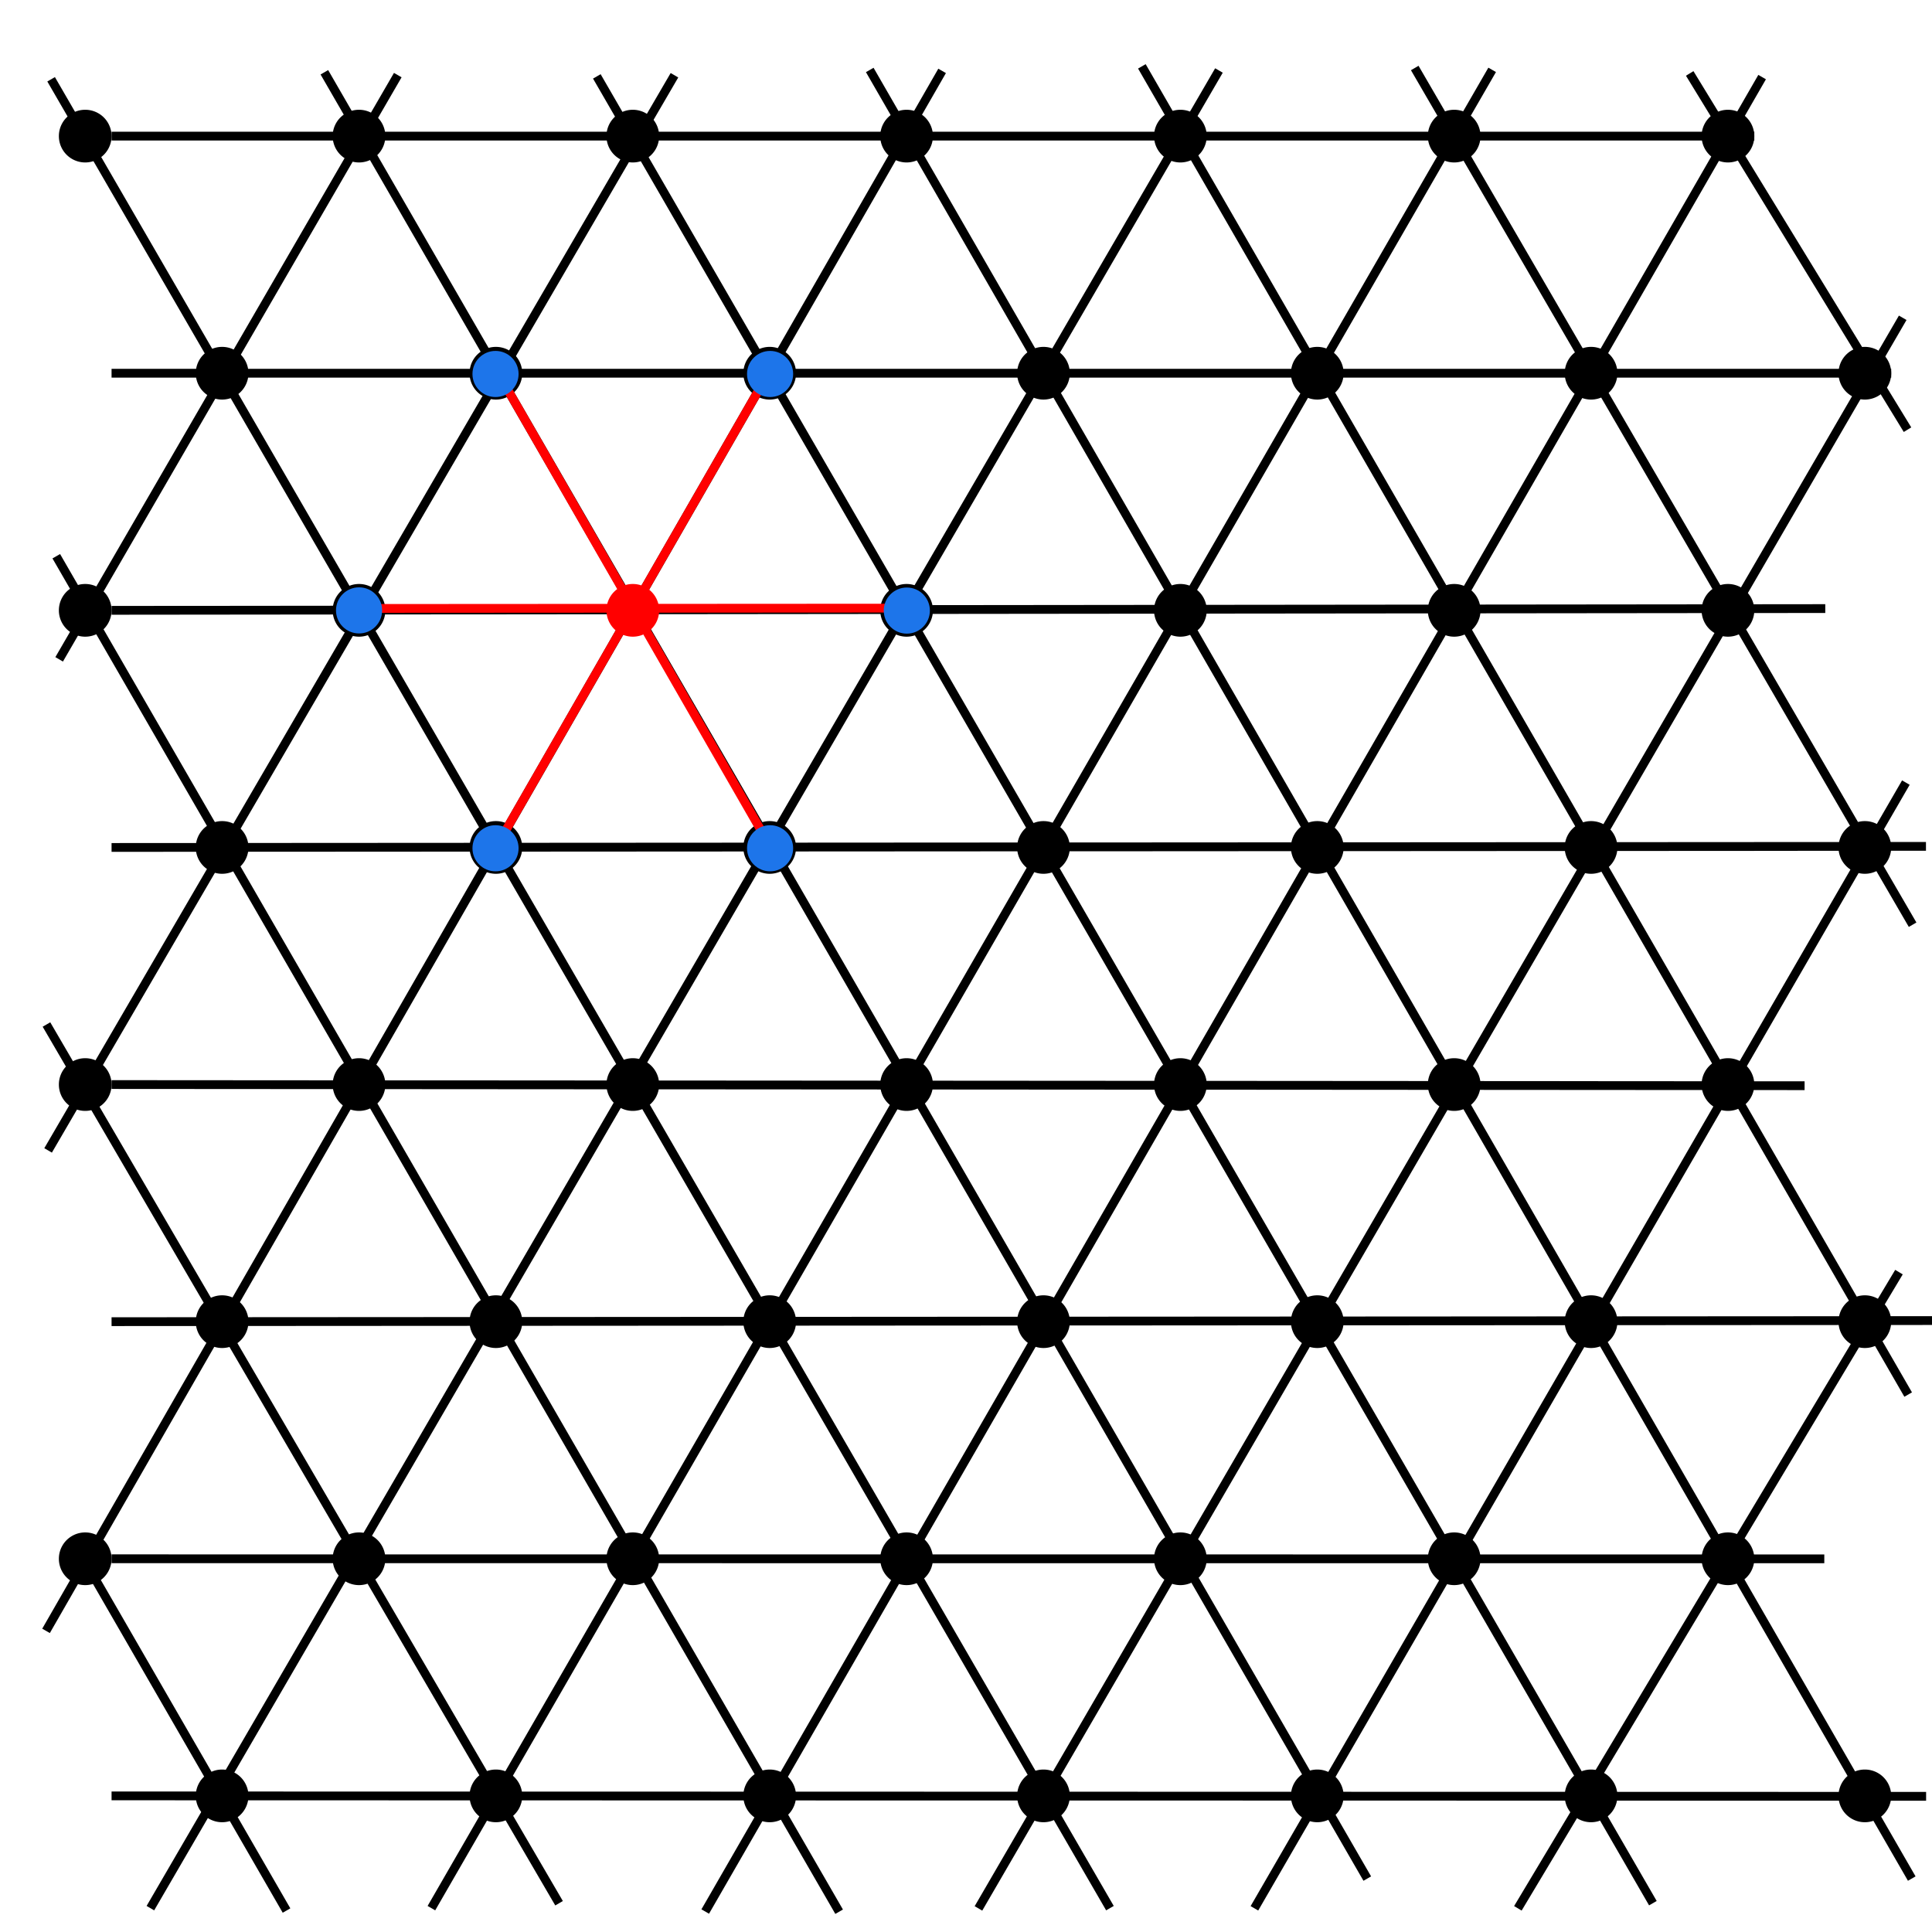 <?xml version="1.0" encoding="UTF-8" standalone="no"?>
<svg
   xmlns:dc="http://purl.org/dc/elements/1.1/"
   xmlns:cc="http://creativecommons.org/ns#"
   xmlns:rdf="http://www.w3.org/1999/02/22-rdf-syntax-ns#"
   xmlns:svg="http://www.w3.org/2000/svg"
   xmlns="http://www.w3.org/2000/svg"
   xmlns:sodipodi="http://sodipodi.sourceforge.net/DTD/sodipodi-0.dtd"
   xmlns:inkscape="http://www.inkscape.org/namespaces/inkscape"
   version="1.0"
   width="220"
   height="220"
   id="svg2"
   sodipodi:docname="lattice-.svg"
   inkscape:version="1.0.1 (1.0.1+r74)">
  <sodipodi:namedview
     pagecolor="#ffffff"
     bordercolor="#666666"
     borderopacity="1"
     objecttolerance="1"
     gridtolerance="10"
     guidetolerance="10"
     inkscape:pageopacity="0"
     inkscape:pageshadow="2"
     inkscape:window-width="1920"
     inkscape:window-height="1051"
     id="namedview82"
     showgrid="false"
     inkscape:zoom="6.5592536"
     inkscape:cx="110"
     inkscape:cy="85.606981"
     inkscape:window-x="1"
     inkscape:window-y="0"
     inkscape:window-maximized="1"
     inkscape:current-layer="svg2" />
  <defs
     id="defs4" />
  <g
     id="g1565">
    <path
       style="font-variation-settings:normal;opacity:1;vector-effect:none;fill:none;fill-opacity:1;stroke:#000000;stroke-width:1px;stroke-linecap:butt;stroke-linejoin:miter;stroke-miterlimit:4;stroke-dasharray:none;stroke-dashoffset:0;stroke-opacity:1;stop-color:#000000;stop-opacity:1"
       d="M 12.704,69.5 207.847,69.3"
       id="path909-7"
       sodipodi:nodetypes="cc" />
    <path
       style="fill:none;stroke:#000000;stroke-width:1px;stroke-linecap:butt;stroke-linejoin:miter;stroke-opacity:1"
       d="M 36.936,8.23 155.694,213.916"
       id="path1081-9-1-2-7"
       sodipodi:nodetypes="cc" />
    <path
       style="fill:none;stroke:#000000;stroke-width:1px;stroke-linecap:butt;stroke-linejoin:miter;stroke-opacity:1"
       d="M 107.28,8.073 5.242,185.71"
       id="path1081-6"
       sodipodi:nodetypes="cc" />
    <g
       transform="translate(9.704,3.5)"
       id="g2994">
      <path
         d="m 60,45 a 5,5 0 1 1 -10,0 5,5 0 1 1 10,0 z"
         transform="matrix(0.6,0,0,0.6,-17.412,174)"
         id="path3511"
         style="opacity:1;fill:#000000;fill-opacity:1;stroke:none;stroke-width:1.5;stroke-miterlimit:4;stroke-dasharray:none;stroke-opacity:1" />
      <path
         d="m 60,45 a 5,5 0 1 1 -10,0 5,5 0 1 1 10,0 z"
         transform="matrix(0.6,0,0,0.6,13.765,174)"
         id="path3513"
         style="opacity:1;fill:#000000;fill-opacity:1;stroke:none;stroke-width:1.5;stroke-miterlimit:4;stroke-dasharray:none;stroke-opacity:1" />
      <path
         d="m 60,45 a 5,5 0 1 1 -10,0 5,5 0 1 1 10,0 z"
         transform="matrix(0.6,0,0,0.6,76.119,174)"
         id="path3521"
         style="opacity:1;fill:#000000;fill-opacity:1;stroke:none;stroke-width:1.5;stroke-miterlimit:4;stroke-dasharray:none;stroke-opacity:1" />
      <path
         d="m 60,45 a 5,5 0 1 1 -10,0 5,5 0 1 1 10,0 z"
         transform="matrix(0.6,0,0,0.6,138.473,174)"
         id="path3529"
         style="opacity:1;fill:#000000;fill-opacity:1;stroke:none;stroke-width:1.5;stroke-miterlimit:4;stroke-dasharray:none;stroke-opacity:1" />
      <path
         d="m 60,45 a 5,5 0 1 1 -10,0 5,5 0 1 1 10,0 z"
         transform="matrix(0.6,0,0,0.6,44.942,174)"
         id="path2635"
         style="opacity:1;fill:#000000;fill-opacity:1;stroke:none;stroke-width:1.5;stroke-miterlimit:4;stroke-dasharray:none;stroke-opacity:1" />
      <path
         d="m 60,45 a 5,5 0 1 1 -10,0 5,5 0 1 1 10,0 z"
         transform="matrix(0.6,0,0,0.6,107.296,174)"
         id="path2637"
         style="opacity:1;fill:#000000;fill-opacity:1;stroke:none;stroke-width:1.5;stroke-miterlimit:4;stroke-dasharray:none;stroke-opacity:1" />
      <path
         d="m 60,45 a 5,5 0 1 1 -10,0 5,5 0 1 1 10,0 z"
         transform="matrix(0.6,0,0,0.6,169.65,174)"
         id="path2639"
         style="opacity:1;fill:#000000;fill-opacity:1;stroke:none;stroke-width:1.5;stroke-miterlimit:4;stroke-dasharray:none;stroke-opacity:1" />
      <path
         d="m 60,45 a 5,5 0 1 1 -10,0 5,5 0 1 1 10,0 z"
         transform="matrix(0.6,0,0,0.6,-1.823,147)"
         id="path2649"
         style="opacity:1;fill:#000000;fill-opacity:1;stroke:none;stroke-width:1.5;stroke-miterlimit:4;stroke-dasharray:none;stroke-opacity:1" />
      <path
         d="m 60,45 a 5,5 0 1 1 -10,0 5,5 0 1 1 10,0 z"
         transform="matrix(0.6,0,0,0.6,29.354,147)"
         id="path2651"
         style="opacity:1;fill:#000000;fill-opacity:1;stroke:none;stroke-width:1.5;stroke-miterlimit:4;stroke-dasharray:none;stroke-opacity:1" />
      <path
         d="m 60,45 a 5,5 0 1 1 -10,0 5,5 0 1 1 10,0 z"
         transform="matrix(0.6,0,0,0.6,60.531,147)"
         id="path2653"
         style="opacity:1;fill:#000000;fill-opacity:1;stroke:none;stroke-width:1.5;stroke-miterlimit:4;stroke-dasharray:none;stroke-opacity:1" />
      <path
         d="m 60,45 a 5,5 0 1 1 -10,0 5,5 0 1 1 10,0 z"
         transform="matrix(0.6,0,0,0.6,91.708,147)"
         id="path2655"
         style="opacity:1;fill:#000000;fill-opacity:1;stroke:none;stroke-width:1.5;stroke-miterlimit:4;stroke-dasharray:none;stroke-opacity:1" />
      <path
         d="m 60,45 a 5,5 0 1 1 -10,0 5,5 0 1 1 10,0 z"
         transform="matrix(0.6,0,0,0.6,122.885,147)"
         id="path2657"
         style="opacity:1;fill:#000000;fill-opacity:1;stroke:none;stroke-width:1.5;stroke-miterlimit:4;stroke-dasharray:none;stroke-opacity:1" />
      <path
         d="m 60,45 a 5,5 0 1 1 -10,0 5,5 0 1 1 10,0 z"
         transform="matrix(0.6,0,0,0.6,154.061,147)"
         id="path2659"
         style="opacity:1;fill:#000000;fill-opacity:1;stroke:none;stroke-width:1.5;stroke-miterlimit:4;stroke-dasharray:none;stroke-opacity:1" />
      <path
         d="m 60,45 a 5,5 0 1 1 -10,0 5,5 0 1 1 10,0 z"
         transform="matrix(0.6,0,0,0.6,-17.412,120)"
         id="path2667"
         style="opacity:1;fill:#000000;fill-opacity:1;stroke:none;stroke-width:1.5;stroke-miterlimit:4;stroke-dasharray:none;stroke-opacity:1" />
      <path
         d="m 60,45 a 5,5 0 1 1 -10,0 5,5 0 1 1 10,0 z"
         transform="matrix(0.6,0,0,0.6,13.765,120)"
         id="path2669"
         style="opacity:1;fill:#000000;fill-opacity:1;stroke:none;stroke-width:1.5;stroke-miterlimit:4;stroke-dasharray:none;stroke-opacity:1" />
      <path
         d="m 60,45 a 5,5 0 1 1 -10,0 5,5 0 1 1 10,0 z"
         transform="matrix(0.6,0,0,0.6,76.119,120)"
         id="path2671"
         style="opacity:1;fill:#000000;fill-opacity:1;stroke:none;stroke-width:1.5;stroke-miterlimit:4;stroke-dasharray:none;stroke-opacity:1" />
      <path
         d="m 60,45 a 5,5 0 1 1 -10,0 5,5 0 1 1 10,0 z"
         transform="matrix(0.6,0,0,0.6,138.473,120)"
         id="path2673"
         style="opacity:1;fill:#000000;fill-opacity:1;stroke:none;stroke-width:1.5;stroke-miterlimit:4;stroke-dasharray:none;stroke-opacity:1" />
      <path
         d="m 60,45 a 5,5 0 1 1 -10,0 5,5 0 1 1 10,0 z"
         transform="matrix(0.6,0,0,0.6,44.942,120)"
         id="path2679"
         style="opacity:1;fill:#000000;fill-opacity:1;stroke:none;stroke-width:1.5;stroke-miterlimit:4;stroke-dasharray:none;stroke-opacity:1" />
      <path
         d="m 60,45 a 5,5 0 1 1 -10,0 5,5 0 1 1 10,0 z"
         transform="matrix(0.6,0,0,0.6,107.296,120)"
         id="path2681"
         style="opacity:1;fill:#000000;fill-opacity:1;stroke:none;stroke-width:1.5;stroke-miterlimit:4;stroke-dasharray:none;stroke-opacity:1" />
      <path
         d="m 60,45 a 5,5 0 1 1 -10,0 5,5 0 1 1 10,0 z"
         transform="matrix(0.6,0,0,0.6,169.65,120)"
         id="path2683"
         style="opacity:1;fill:#000000;fill-opacity:1;stroke:none;stroke-width:1.5;stroke-miterlimit:4;stroke-dasharray:none;stroke-opacity:1" />
      <path
         d="m 60,45 a 5,5 0 1 1 -10,0 5,5 0 1 1 10,0 z"
         transform="matrix(0.6,0,0,0.6,-1.823,93)"
         id="path2685"
         style="opacity:1;fill:#000000;fill-opacity:1;stroke:none;stroke-width:1.5;stroke-miterlimit:4;stroke-dasharray:none;stroke-opacity:1" />
      <path
         d="m 60,45 a 5,5 0 1 1 -10,0 5,5 0 1 1 10,0 z"
         transform="matrix(0.6,0,0,0.6,29.354,93)"
         id="path2687"
         style="opacity:1;fill:#000000;fill-opacity:1;stroke:none;stroke-width:1.5;stroke-miterlimit:4;stroke-dasharray:none;stroke-opacity:1" />
      <path
         d="m 60,45 a 5,5 0 1 1 -10,0 5,5 0 1 1 10,0 z"
         transform="matrix(0.6,0,0,0.6,60.531,93)"
         id="path2689"
         style="opacity:1;fill:#000000;fill-opacity:1;stroke:none;stroke-width:1.5;stroke-miterlimit:4;stroke-dasharray:none;stroke-opacity:1" />
      <path
         d="m 60,45 a 5,5 0 1 1 -10,0 5,5 0 1 1 10,0 z"
         transform="matrix(0.6,0,0,0.6,91.708,93)"
         id="path2691"
         style="opacity:1;fill:#000000;fill-opacity:1;stroke:none;stroke-width:1.5;stroke-miterlimit:4;stroke-dasharray:none;stroke-opacity:1" />
      <path
         d="m 60,45 a 5,5 0 1 1 -10,0 5,5 0 1 1 10,0 z"
         transform="matrix(0.6,0,0,0.6,122.885,93)"
         id="path2693"
         style="opacity:1;fill:#000000;fill-opacity:1;stroke:none;stroke-width:1.5;stroke-miterlimit:4;stroke-dasharray:none;stroke-opacity:1" />
      <path
         d="m 60,45 a 5,5 0 1 1 -10,0 5,5 0 1 1 10,0 z"
         transform="matrix(0.6,0,0,0.6,154.061,93)"
         id="path2695"
         style="opacity:1;fill:#000000;fill-opacity:1;stroke:none;stroke-width:1.5;stroke-miterlimit:4;stroke-dasharray:none;stroke-opacity:1" />
      <path
         d="m 60,45 a 5,5 0 1 1 -10,0 5,5 0 1 1 10,0 z"
         transform="matrix(0.6,0,0,0.6,-17.412,66)"
         id="path2703"
         style="opacity:1;fill:#000000;fill-opacity:1;stroke:none;stroke-width:1.5;stroke-miterlimit:4;stroke-dasharray:none;stroke-opacity:1" />
      <path
         d="m 60,45 a 5,5 0 1 1 -10,0 5,5 0 1 1 10,0 z"
         transform="matrix(0.6,0,0,0.6,13.765,66)"
         id="path2705"
         style="opacity:1;fill:#000000;fill-opacity:1;stroke:none;stroke-width:1.5;stroke-miterlimit:4;stroke-dasharray:none;stroke-opacity:1" />
      <path
         d="m 60,45 a 5,5 0 1 1 -10,0 5,5 0 1 1 10,0 z"
         transform="matrix(0.6,0,0,0.6,76.119,66)"
         id="path2707"
         style="opacity:1;fill:#000000;fill-opacity:1;stroke:none;stroke-width:1.5;stroke-miterlimit:4;stroke-dasharray:none;stroke-opacity:1" />
      <path
         d="m 60,45 a 5,5 0 1 1 -10,0 5,5 0 1 1 10,0 z"
         transform="matrix(0.6,0,0,0.6,138.473,66)"
         id="path2709"
         style="opacity:1;fill:#000000;fill-opacity:1;stroke:none;stroke-width:1.5;stroke-miterlimit:4;stroke-dasharray:none;stroke-opacity:1" />
      <path
         d="m 60,45 a 5,5 0 1 1 -10,0 5,5 0 1 1 10,0 z"
         transform="matrix(0.6,0,0,0.6,44.942,66)"
         id="path2715"
         style="opacity:1;fill:#000000;fill-opacity:1;stroke:none;stroke-width:1.5;stroke-miterlimit:4;stroke-dasharray:none;stroke-opacity:1" />
      <path
         d="m 60,45 a 5,5 0 1 1 -10,0 5,5 0 1 1 10,0 z"
         transform="matrix(0.6,0,0,0.6,107.296,66)"
         id="path2717"
         style="opacity:1;fill:#000000;fill-opacity:1;stroke:none;stroke-width:1.5;stroke-miterlimit:4;stroke-dasharray:none;stroke-opacity:1" />
      <path
         d="m 60,45 a 5,5 0 1 1 -10,0 5,5 0 1 1 10,0 z"
         transform="matrix(0.6,0,0,0.6,169.65,66)"
         id="path2719"
         style="opacity:1;fill:#000000;fill-opacity:1;stroke:none;stroke-width:1.5;stroke-miterlimit:4;stroke-dasharray:none;stroke-opacity:1" />
      <path
         d="m 60,45 a 5,5 0 1 1 -10,0 5,5 0 1 1 10,0 z"
         transform="matrix(0.6,0,0,0.6,-1.823,39)"
         id="path2721"
         style="opacity:1;fill:#000000;fill-opacity:1;stroke:none;stroke-width:1.5;stroke-miterlimit:4;stroke-dasharray:none;stroke-opacity:1" />
      <path
         d="m 60,45 a 5,5 0 1 1 -10,0 5,5 0 1 1 10,0 z"
         transform="matrix(0.6,0,0,0.6,29.354,39)"
         id="path2723"
         style="opacity:1;fill:#ff0000;fill-opacity:1;stroke:none;stroke-width:1.5;stroke-miterlimit:4;stroke-dasharray:none;stroke-opacity:1" />
      <path
         d="m 60,45 a 5,5 0 1 1 -10,0 5,5 0 1 1 10,0 z"
         transform="matrix(0.6,0,0,0.6,60.531,39)"
         id="path2725"
         style="opacity:1;fill:#000000;fill-opacity:1;stroke:none;stroke-width:1.5;stroke-miterlimit:4;stroke-dasharray:none;stroke-opacity:1" />
      <path
         d="m 60,45 a 5,5 0 1 1 -10,0 5,5 0 1 1 10,0 z"
         transform="matrix(0.6,0,0,0.6,91.708,39)"
         id="path2727"
         style="opacity:1;fill:#000000;fill-opacity:1;stroke:none;stroke-width:1.5;stroke-miterlimit:4;stroke-dasharray:none;stroke-opacity:1" />
      <path
         d="m 60,45 a 5,5 0 1 1 -10,0 5,5 0 1 1 10,0 z"
         transform="matrix(0.6,0,0,0.6,122.885,39)"
         id="path2729"
         style="opacity:1;fill:#000000;fill-opacity:1;stroke:none;stroke-width:1.5;stroke-miterlimit:4;stroke-dasharray:none;stroke-opacity:1" />
      <path
         d="m 60,45 a 5,5 0 1 1 -10,0 5,5 0 1 1 10,0 z"
         transform="matrix(0.6,0,0,0.6,154.061,39)"
         id="path2731"
         style="opacity:1;fill:#000000;fill-opacity:1;stroke:none;stroke-width:1.5;stroke-miterlimit:4;stroke-dasharray:none;stroke-opacity:1" />
      <path
         d="m 60,45 a 5,5 0 1 1 -10,0 5,5 0 1 1 10,0 z"
         transform="matrix(0.6,0,0,0.6,-17.412,12)"
         id="path2739"
         style="opacity:1;fill:#000000;fill-opacity:1;stroke:none;stroke-width:1.5;stroke-miterlimit:4;stroke-dasharray:none;stroke-opacity:1" />
      <path
         d="m 60,45 a 5,5 0 1 1 -10,0 5,5 0 1 1 10,0 z"
         transform="matrix(0.6,0,0,0.6,13.765,12)"
         id="path2741"
         style="opacity:1;fill:#000000;fill-opacity:1;stroke:none;stroke-width:1.5;stroke-miterlimit:4;stroke-dasharray:none;stroke-opacity:1" />
      <path
         d="m 60,45 a 5,5 0 1 1 -10,0 5,5 0 1 1 10,0 z"
         transform="matrix(0.6,0,0,0.6,76.119,12)"
         id="path2743"
         style="opacity:1;fill:#000000;fill-opacity:1;stroke:none;stroke-width:1.5;stroke-miterlimit:4;stroke-dasharray:none;stroke-opacity:1" />
      <path
         d="m 60,45 a 5,5 0 1 1 -10,0 5,5 0 1 1 10,0 z"
         transform="matrix(0.6,0,0,0.6,138.473,12)"
         id="path2745"
         style="opacity:1;fill:#000000;fill-opacity:1;stroke:none;stroke-width:1.5;stroke-miterlimit:4;stroke-dasharray:none;stroke-opacity:1" />
      <path
         d="m 60,45 a 5,5 0 1 1 -10,0 5,5 0 1 1 10,0 z"
         transform="matrix(0.6,0,0,0.6,44.942,12)"
         id="path2751"
         style="opacity:1;fill:#000000;fill-opacity:1;stroke:none;stroke-width:1.5;stroke-miterlimit:4;stroke-dasharray:none;stroke-opacity:1" />
      <path
         d="m 60,45 a 5,5 0 1 1 -10,0 5,5 0 1 1 10,0 z"
         transform="matrix(0.6,0,0,0.6,107.296,12)"
         id="path2753"
         style="opacity:1;fill:#000000;fill-opacity:1;stroke:none;stroke-width:1.5;stroke-miterlimit:4;stroke-dasharray:none;stroke-opacity:1" />
      <path
         d="m 60,45 a 5,5 0 1 1 -10,0 5,5 0 1 1 10,0 z"
         transform="matrix(0.6,0,0,0.6,169.65,12)"
         id="path2755"
         style="opacity:1;fill:#000000;fill-opacity:1;stroke:none;stroke-width:1.5;stroke-miterlimit:4;stroke-dasharray:none;stroke-opacity:1" />
      <path
         d="m 60,45 a 5,5 0 1 1 -10,0 5,5 0 1 1 10,0 z"
         transform="matrix(0.6,0,0,0.6,-1.823,-15)"
         id="path2757"
         style="opacity:1;fill:#000000;fill-opacity:1;stroke:none;stroke-width:1.5;stroke-miterlimit:4;stroke-dasharray:none;stroke-opacity:1" />
      <path
         d="m 60,45 a 5,5 0 1 1 -10,0 5,5 0 1 1 10,0 z"
         transform="matrix(0.6,0,0,0.6,29.354,-15)"
         id="path2759"
         style="opacity:1;fill:#000000;fill-opacity:1;stroke:none;stroke-width:1.5;stroke-miterlimit:4;stroke-dasharray:none;stroke-opacity:1" />
      <path
         d="m 60,45 a 5,5 0 1 1 -10,0 5,5 0 1 1 10,0 z"
         transform="matrix(0.6,0,0,0.6,60.531,-15)"
         id="path2761"
         style="opacity:1;fill:#000000;fill-opacity:1;stroke:none;stroke-width:1.5;stroke-miterlimit:4;stroke-dasharray:none;stroke-opacity:1" />
      <path
         d="m 60,45 a 5,5 0 1 1 -10,0 5,5 0 1 1 10,0 z"
         transform="matrix(0.6,0,0,0.6,91.708,-15)"
         id="path2763"
         style="opacity:1;fill:#000000;fill-opacity:1;stroke:none;stroke-width:1.5;stroke-miterlimit:4;stroke-dasharray:none;stroke-opacity:1" />
      <path
         d="m 60,45 a 5,5 0 1 1 -10,0 5,5 0 1 1 10,0 z"
         transform="matrix(0.6,0,0,0.6,122.885,-15)"
         id="path2765"
         style="opacity:1;fill:#000000;fill-opacity:1;stroke:none;stroke-width:1.5;stroke-miterlimit:4;stroke-dasharray:none;stroke-opacity:1" />
      <path
         d="m 60,45 a 5,5 0 1 1 -10,0 5,5 0 1 1 10,0 z"
         transform="matrix(0.6,0,0,0.6,154.061,-15)"
         id="path2767"
         style="opacity:1;fill:#000000;fill-opacity:1;stroke:none;stroke-width:1.5;stroke-miterlimit:4;stroke-dasharray:none;stroke-opacity:1" />
      <path
         d="m 60,45 a 5,5 0 1 1 -10,0 5,5 0 1 1 10,0 z"
         transform="matrix(0.6,0,0,0.6,-33,147)"
         id="path2986"
         style="opacity:1;fill:#000000;fill-opacity:1;stroke:none;stroke-width:1.5;stroke-miterlimit:4;stroke-dasharray:none;stroke-opacity:1" />
      <path
         d="m 60,45 a 5,5 0 1 1 -10,0 5,5 0 1 1 10,0 z"
         transform="matrix(0.6,0,0,0.6,-33,93)"
         id="path2988"
         style="opacity:1;fill:#000000;fill-opacity:1;stroke:none;stroke-width:1.5;stroke-miterlimit:4;stroke-dasharray:none;stroke-opacity:1" />
      <path
         d="m 60,45 a 5,5 0 1 1 -10,0 5,5 0 1 1 10,0 z"
         transform="matrix(0.6,0,0,0.6,-33,39)"
         id="path2990"
         style="opacity:1;fill:#000000;fill-opacity:1;stroke:none;stroke-width:1.5;stroke-miterlimit:4;stroke-dasharray:none;stroke-opacity:1" />
      <path
         d="m 60,45 a 5,5 0 1 1 -10,0 5,5 0 1 1 10,0 z"
         transform="matrix(0.6,0,0,0.6,-33,-15)"
         id="path2992"
         style="opacity:1;fill:#000000;fill-opacity:1;stroke:none;stroke-width:1.5;stroke-miterlimit:4;stroke-dasharray:none;stroke-opacity:1" />
    </g>
    <path
       style="font-variation-settings:normal;opacity:1;vector-effect:none;fill:none;fill-opacity:1;stroke:#000000;stroke-width:1px;stroke-linecap:butt;stroke-linejoin:miter;stroke-miterlimit:4;stroke-dasharray:none;stroke-dashoffset:0;stroke-opacity:1;stop-color:#000000;stop-opacity:1"
       d="M 12.704,15.5 H 199.765"
       id="path909" />
    <path
       style="font-variation-settings:normal;opacity:1;vector-effect:none;fill:none;fill-opacity:1;stroke:#000000;stroke-width:1px;stroke-linecap:butt;stroke-linejoin:miter;stroke-miterlimit:4;stroke-dasharray:none;stroke-dashoffset:0;stroke-opacity:1;stop-color:#000000;stop-opacity:1"
       d="M 12.704,42.5 H 215.354"
       id="path909-6"
       sodipodi:nodetypes="cc" />
    <path
       style="font-variation-settings:normal;opacity:1;vector-effect:none;fill:none;fill-opacity:1;stroke:#000000;stroke-width:1px;stroke-linecap:butt;stroke-linejoin:miter;stroke-miterlimit:4;stroke-dasharray:none;stroke-dashoffset:0;stroke-opacity:1;stop-color:#000000;stop-opacity:1"
       d="M 12.704,96.5 219.313,96.376"
       id="path909-6-5"
       sodipodi:nodetypes="cc" />
    <path
       style="font-variation-settings:normal;opacity:1;vector-effect:none;fill:none;fill-opacity:1;stroke:#000000;stroke-width:1px;stroke-linecap:butt;stroke-linejoin:miter;stroke-miterlimit:4;stroke-dasharray:none;stroke-dashoffset:0;stroke-opacity:1;stop-color:#000000;stop-opacity:1"
       d="m 12.704,123.5 192.788,0.131"
       id="path909-7-3"
       sodipodi:nodetypes="cc" />
    <path
       style="font-variation-settings:normal;opacity:1;vector-effect:none;fill:none;fill-opacity:1;stroke:#000000;stroke-width:1px;stroke-linecap:butt;stroke-linejoin:miter;stroke-miterlimit:4;stroke-dasharray:none;stroke-dashoffset:0;stroke-opacity:1;stop-color:#000000;stop-opacity:1"
       d="M 12.704,150.5 220.058,150.375"
       id="path909-6-5-5"
       sodipodi:nodetypes="cc" />
    <path
       style="font-variation-settings:normal;opacity:1;vector-effect:none;fill:none;fill-opacity:1;stroke:#000000;stroke-width:1px;stroke-linecap:butt;stroke-linejoin:miter;stroke-miterlimit:4;stroke-dasharray:none;stroke-dashoffset:0;stroke-opacity:1;stop-color:#000000;stop-opacity:1"
       d="m 12.704,177.5 195.032,0.009"
       id="path909-7-3-6"
       sodipodi:nodetypes="cc" />
    <path
       style="font-variation-settings:normal;opacity:1;vector-effect:none;fill:none;fill-opacity:1;stroke:#000000;stroke-width:1px;stroke-linecap:butt;stroke-linejoin:miter;stroke-miterlimit:4;stroke-dasharray:none;stroke-dashoffset:0;stroke-opacity:1;stop-color:#000000;stop-opacity:1"
       d="m 12.704,204.5 206.625,0.05"
       id="path909-6-5-5-2"
       sodipodi:nodetypes="cc" />
    <path
       style="fill:none;stroke:#000000;stroke-width:1px;stroke-linecap:butt;stroke-linejoin:miter;stroke-opacity:1"
       d="M 99.04,7.967 217.694,213.916"
       id="path1081-9-1-2-7-9"
       sodipodi:nodetypes="cc" />
    <path
       style="fill:none;stroke:#000000;stroke-width:1px;stroke-linecap:butt;stroke-linejoin:miter;stroke-opacity:1"
       d="M 130.026,7.556 217.286,158.801"
       id="path1081-9-1-2-7-9-3"
       sodipodi:nodetypes="cc" />
    <path
       style="fill:none;stroke:#000000;stroke-width:1px;stroke-linecap:butt;stroke-linejoin:miter;stroke-opacity:1"
       d="m 161.099,7.743 56.692,97.555"
       id="path1081-9-1-2-7-9-3-6"
       sodipodi:nodetypes="cc" />
    <path
       style="fill:none;stroke:#000000;stroke-width:1px;stroke-linecap:butt;stroke-linejoin:miter;stroke-opacity:1"
       d="M 192.409,8.362 217.211,48.928"
       id="path1081-9-1-2-7-9-3-6-0"
       sodipodi:nodetypes="cc" />
    <path
       style="fill:none;stroke:#000000;stroke-width:1px;stroke-linecap:butt;stroke-linejoin:miter;stroke-opacity:1"
       d="M 76.801,8.569 57.933,40.957 5.477,130.999"
       id="path1081-6-2"
       sodipodi:nodetypes="ccc" />
    <path
       style="fill:none;stroke:#000000;stroke-width:1px;stroke-linecap:butt;stroke-linejoin:miter;stroke-opacity:1"
       d="M 45.296,8.552 6.736,75.08"
       id="path1081-6-2-6"
       sodipodi:nodetypes="cc" />
    <path
       style="fill:none;stroke:#000000;stroke-width:1px;stroke-linecap:butt;stroke-linejoin:miter;stroke-opacity:1"
       d="M 5.821,9.029 126.391,217.284 v 0"
       id="path1081"
       sodipodi:nodetypes="ccc" />
    <path
       style="fill:none;stroke:#000000;stroke-width:1px;stroke-linecap:butt;stroke-linejoin:miter;stroke-opacity:1"
       d="M 6.408,63.339 95.553,217.691"
       id="path1081-9"
       sodipodi:nodetypes="cc" />
    <path
       style="fill:none;stroke:#000000;stroke-width:1px;stroke-linecap:butt;stroke-linejoin:miter;stroke-opacity:1"
       d="M 5.29,116.662 63.661,216.725"
       id="path1081-9-1"
       sodipodi:nodetypes="cc" />
    <path
       style="fill:none;stroke:#000000;stroke-width:1px;stroke-linecap:butt;stroke-linejoin:miter;stroke-opacity:1"
       d="M 8.992,176.603 32.627,217.556"
       id="path1081-9-1-2"
       sodipodi:nodetypes="cc" />
    <path
       style="fill:none;stroke:#000000;stroke-width:1px;stroke-linecap:butt;stroke-linejoin:miter;stroke-opacity:1"
       d="M 67.962,8.699 188.216,216.717"
       id="path1081-9-1-2-7-0"
       sodipodi:nodetypes="cc" />
    <path
       style="fill:none;stroke:#000000;stroke-width:1px;stroke-linecap:butt;stroke-linejoin:miter;stroke-opacity:1"
       d="M 138.804,8.027 17.125,217.284 v 0"
       id="path1081-6-1"
       sodipodi:nodetypes="ccc" />
    <path
       style="fill:none;stroke:#000000;stroke-width:1px;stroke-linecap:butt;stroke-linejoin:miter;stroke-opacity:1"
       d="M 169.915,7.955 49.125,217.284 v 0"
       id="path1081-6-1-8"
       sodipodi:nodetypes="ccc" />
    <path
       style="fill:none;stroke:#000000;stroke-width:1px;stroke-linecap:butt;stroke-linejoin:miter;stroke-opacity:1"
       d="M 200.655,8.779 80.305,217.669"
       id="path1081-6-1-8-7"
       sodipodi:nodetypes="cc" />
    <path
       style="fill:none;stroke:#000000;stroke-width:1px;stroke-linecap:butt;stroke-linejoin:miter;stroke-opacity:1"
       d="M 216.665,36.188 111.418,217.314"
       id="path1081-6-1-8-7-9"
       sodipodi:nodetypes="cc" />
    <path
       style="fill:none;stroke:#000000;stroke-width:1px;stroke-linecap:butt;stroke-linejoin:miter;stroke-opacity:1"
       d="M 217.024,89.115 142.842,217.303"
       id="path1081-6-1-8-7-9-2-0"
       sodipodi:nodetypes="cc" />
    <path
       style="fill:none;stroke:#000000;stroke-width:1px;stroke-linecap:butt;stroke-linejoin:miter;stroke-opacity:1"
       d="m 216.239,144.858 -43.397,72.445"
       id="path1081-6-1-8-7-9-2-0-2"
       sodipodi:nodetypes="cc" />
  </g>
  <path
     style="fill:#ff0000;stroke:#ff0000;stroke-width:1px;stroke-linecap:butt;stroke-linejoin:miter;stroke-opacity:1"
     d="M 56.718,42.478 87.856,96.637"
     id="path1567"
     sodipodi:nodetypes="cc" />
  <path
     style="fill:#ff0000;stroke:#ff0000;stroke-width:1px;stroke-linecap:butt;stroke-linejoin:miter;stroke-opacity:1"
     d="M 40.978,69.284 103.072,69.248"
     id="path1567-3"
     sodipodi:nodetypes="cc" />
  <path
     style="fill:#ff0000;stroke:#ff0000;stroke-width:1px;stroke-linecap:butt;stroke-linejoin:miter;stroke-opacity:1"
     d="M 87.571,42.381 56.807,95.924"
     id="path1567-3-7"
     sodipodi:nodetypes="cc" />
  <circle
     style="font-variation-settings:normal;opacity:1;vector-effect:none;fill:#1d75ea;fill-opacity:1;stroke:none;stroke-width:1px;stroke-linecap:butt;stroke-linejoin:miter;stroke-miterlimit:4;stroke-dasharray:none;stroke-dashoffset:0;stroke-opacity:1;stop-color:#000000;stop-opacity:1"
     id="path1599"
     cx="40.887"
     cy="69.506"
     r="2.626" />
  <circle
     style="font-variation-settings:normal;opacity:1;vector-effect:none;fill:#1d75ea;fill-opacity:1;stroke:none;stroke-width:1px;stroke-linecap:butt;stroke-linejoin:miter;stroke-miterlimit:4;stroke-dasharray:none;stroke-dashoffset:0;stroke-opacity:1;stop-color:#000000;stop-opacity:1"
     id="path1599-5"
     cx="103.261"
     cy="69.528"
     r="2.626" />
  <circle
     style="font-variation-settings:normal;opacity:1;vector-effect:none;fill:#1d75ea;fill-opacity:1;stroke:none;stroke-width:1px;stroke-linecap:butt;stroke-linejoin:miter;stroke-miterlimit:4;stroke-dasharray:none;stroke-dashoffset:0;stroke-opacity:1;stop-color:#000000;stop-opacity:1"
     id="path1599-5-9"
     cx="87.691"
     cy="96.594"
     r="2.626" />
  <circle
     style="font-variation-settings:normal;opacity:1;vector-effect:none;fill:#1d75ea;fill-opacity:1;stroke:none;stroke-width:1px;stroke-linecap:butt;stroke-linejoin:miter;stroke-miterlimit:4;stroke-dasharray:none;stroke-dashoffset:0;stroke-opacity:1;stop-color:#000000;stop-opacity:1"
     id="path1599-5-9-2"
     cx="56.426"
     cy="96.594"
     r="2.626" />
  <circle
     style="font-variation-settings:normal;opacity:1;vector-effect:none;fill:#1d75ea;fill-opacity:1;stroke:none;stroke-width:1px;stroke-linecap:butt;stroke-linejoin:miter;stroke-miterlimit:4;stroke-dasharray:none;stroke-dashoffset:0;stroke-opacity:1;stop-color:#000000;stop-opacity:1"
     id="path1599-5-9-28"
     cx="87.691"
     cy="42.586"
     r="2.626" />
  <circle
     style="font-variation-settings:normal;opacity:1;vector-effect:none;fill:#1d75ea;fill-opacity:1;stroke:none;stroke-width:1px;stroke-linecap:butt;stroke-linejoin:miter;stroke-miterlimit:4;stroke-dasharray:none;stroke-dashoffset:0;stroke-opacity:1;stop-color:#000000;stop-opacity:1"
     id="path1599-5-9-2-9"
     cx="56.426"
     cy="42.586"
     r="2.626" />
</svg>
